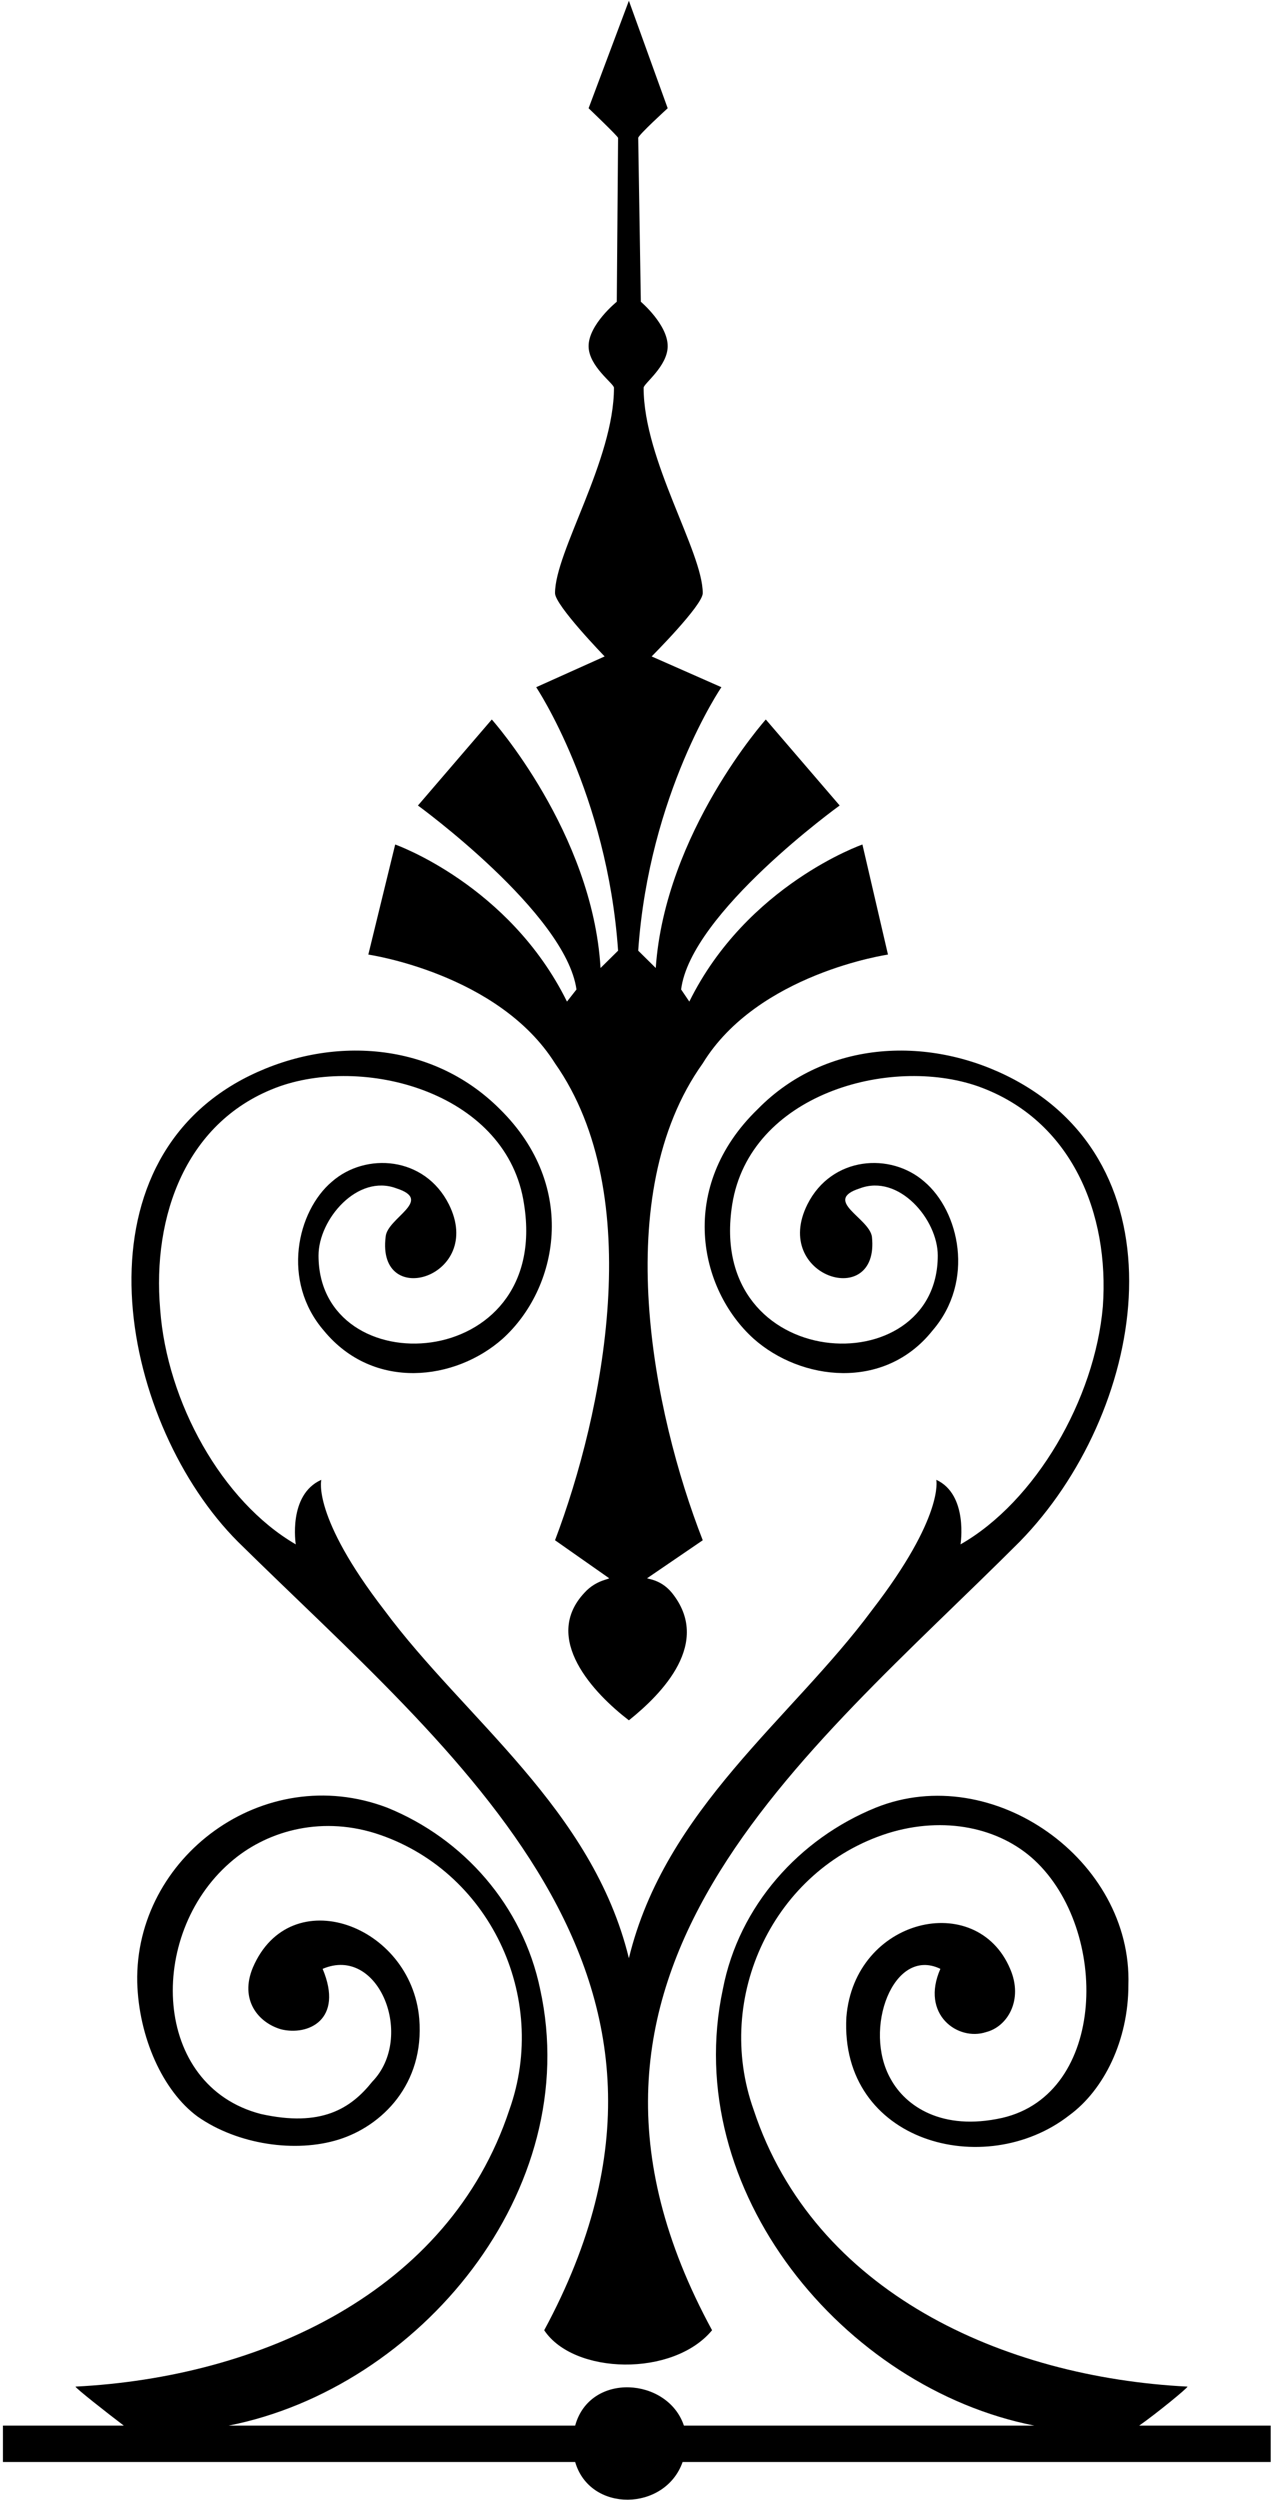 <?xml version="1.0" encoding="UTF-8"?>
<svg xmlns="http://www.w3.org/2000/svg" xmlns:xlink="http://www.w3.org/1999/xlink" width="273pt" height="536pt" viewBox="0 0 273 536" version="1.1">
<g id="surface1">
<path style=" stroke:none;fill-rule:nonzero;fill:rgb(0%,0%,0%);fill-opacity:1;" d="M 119.027 227.965 C 138.867 256.203 129.391 302.844 119.027 330.203 L 130.551 338.285 C 131.109 338.562 127.949 338.562 125.348 341.445 C 116.148 351.246 127.348 363.047 134.867 368.805 C 142.066 363.047 152.707 352.125 144.07 341.445 C 141.469 338.285 138.309 338.562 138.867 338.285 L 150.707 330.203 C 140.027 302.844 130.551 256.203 150.707 227.965 C 162.508 208.684 190.43 204.645 190.43 204.645 L 184.949 181.047 C 184.949 181.047 160.188 189.684 147.828 214.723 L 146.07 212.125 C 148.109 195.727 180.07 172.684 180.07 172.684 L 164.23 154.246 C 164.23 154.246 142.629 178.445 140.629 207.523 L 136.867 203.805 C 139.188 170.086 154.707 147.324 154.707 147.324 L 139.746 140.727 C 139.746 140.727 150.707 129.766 150.707 127.164 C 150.707 118.246 138.027 98.684 138.027 83.125 C 138.027 82.246 143.188 78.523 143.188 74.207 C 143.188 69.566 137.43 64.688 137.43 64.688 L 136.867 29.566 C 136.867 28.965 143.188 23.207 143.188 23.207 L 134.867 0.164 L 126.227 23.207 C 126.227 23.207 132.551 29.246 132.551 29.566 L 132.27 64.688 C 132.27 64.688 126.227 69.566 126.227 74.207 C 126.227 78.523 131.668 82.246 131.668 83.125 C 131.668 98.684 119.027 118.246 119.027 127.164 C 119.027 129.766 129.668 140.727 129.668 140.727 L 114.988 147.324 C 114.988 147.324 130.23 170.086 132.551 203.805 L 128.789 207.523 C 127.066 178.445 105.469 154.246 105.469 154.246 L 89.629 172.688 C 89.629 172.688 121.309 195.727 123.629 212.125 L 121.59 214.723 C 109.23 189.684 84.75 181.047 84.75 181.047 L 78.988 204.645 C 78.988 204.645 106.906 208.684 119.027 227.965 "/>
<path style=" stroke:none;fill-rule:nonzero;fill:rgb(0%,0%,0%);fill-opacity:1;" d="M 116.707 499.562 C 123.027 509.086 144.348 509.645 152.707 499.562 C 111.227 423.246 172.59 376.605 218.668 330.523 C 245.43 303.164 254.668 251.324 217.508 231.445 C 199.668 221.926 177.188 222.805 162.508 237.766 C 145.23 254.484 149.828 276.363 161.629 287.004 C 171.707 295.965 189.59 298.246 199.949 285.285 C 209.148 274.645 205.707 259.645 198.227 253.324 C 191.027 247.004 178.348 247.844 173.148 258.203 C 165.391 273.766 188.707 280.965 186.988 265.125 C 186.391 261.086 176.309 257.363 184.391 254.766 C 192.746 251.605 201.109 261.406 201.109 269.164 C 201.109 297.086 151.27 294.523 157.027 258.203 C 160.789 234.605 190.707 226.246 209.746 232.887 C 229.906 240.086 237.949 260.246 236.508 280.125 C 234.785 299.965 222.109 321.883 205.988 331.086 C 205.988 331.086 207.707 320.445 200.789 317.242 C 200.789 317.242 202.551 325.043 186.988 345.203 C 169.707 368.523 142.629 387.805 134.867 419.805 C 127.066 387.805 99.707 368.523 82.43 345.203 C 66.867 325.047 68.91 317.246 68.91 317.246 C 61.707 320.445 63.43 331.086 63.43 331.086 C 47.59 321.883 35.789 300.562 34.348 280.684 C 32.629 260.805 39.828 240.086 59.988 232.887 C 78.988 226.246 108.949 234.605 112.391 258.203 C 118.148 294.523 68.309 297.086 68.309 269.164 C 68.309 261.402 76.668 251.605 85.027 254.766 C 93.109 257.363 83.027 261.086 82.707 265.125 C 80.707 280.965 104.027 273.766 96.27 258.203 C 91.07 247.844 78.391 247.004 71.188 253.324 C 63.707 259.645 60.27 274.645 69.469 285.285 C 80.148 298.246 97.707 295.965 107.789 287.004 C 119.59 276.363 124.188 254.484 107.188 237.766 C 92.23 222.805 69.75 221.926 51.906 231.445 C 15.027 251.324 26.27 305.727 51.027 330.523 C 97.43 376.285 157.906 423.246 116.707 499.562 "/>
<path style=" stroke:none;fill-rule:nonzero;fill:rgb(0%,0%,0%);fill-opacity:1;" d="M 272.508 520.004 L 244.309 520.004 C 248.027 517.402 254.668 511.965 254.668 511.645 C 215.188 509.645 174.59 491.484 161.629 452.324 C 152.988 428.125 165.949 400.766 190.43 393.004 C 202.551 389.242 214.348 391.844 221.828 398.766 C 237.949 413.723 237.387 448.883 214.906 454.043 C 201.949 456.922 194.188 451.484 191.027 445.723 C 184.949 435.047 191.59 417.203 201.668 422.086 C 197.348 431.883 205.43 437.645 211.469 435.645 C 216.07 434.484 219.508 428.723 216.629 422.086 C 209.43 405.086 183.227 411.164 181.508 432.445 C 180.07 459.242 211.188 467.605 229.309 453.484 C 236.789 448.004 241.988 437.363 241.988 425.562 C 242.867 398.766 212.906 377.445 187.828 387.523 C 171.43 394.164 158.469 408.562 155.027 426.402 C 145.789 469.602 180.949 511.965 221.828 520.004 L 146.668 520.004 C 143.188 509.645 126.508 508.484 123.348 520.004 L 49.027 520.004 C 89.91 511.965 125.348 469.602 115.828 426.402 C 112.109 408.562 99.43 394.164 83.027 387.523 C 56.512 377.445 28.867 398.203 29.43 424.965 C 29.75 436.766 34.91 448.281 42.391 453.766 C 51.027 459.805 63.43 461.562 72.629 458.684 C 81.867 455.805 91.07 446.844 89.91 432.766 C 88.188 412.605 62.27 403.086 54.227 421.805 C 51.348 428.723 55.348 433.605 60.27 435.047 C 66.027 436.484 73.789 433.043 69.191 422.086 C 81.27 416.926 89.07 436.766 79.828 446.281 C 75.227 452.043 68.91 456.086 55.949 453.203 C 32.629 447.164 31.469 414.883 49.309 399.324 C 56.789 392.723 68.309 389.242 80.43 393.004 C 104.91 400.766 117.867 428.125 109.23 452.324 C 96.27 491.484 55.668 509.645 16.188 511.645 C 16.188 511.965 23.109 517.402 26.547 520.004 L 0.629 520.004 L 0.629 527.805 L 123.348 527.805 C 126.508 538.723 142.629 538.445 146.391 527.805 L 272.508 527.805 L 272.508 520.004 "/>
</g>
</svg>
